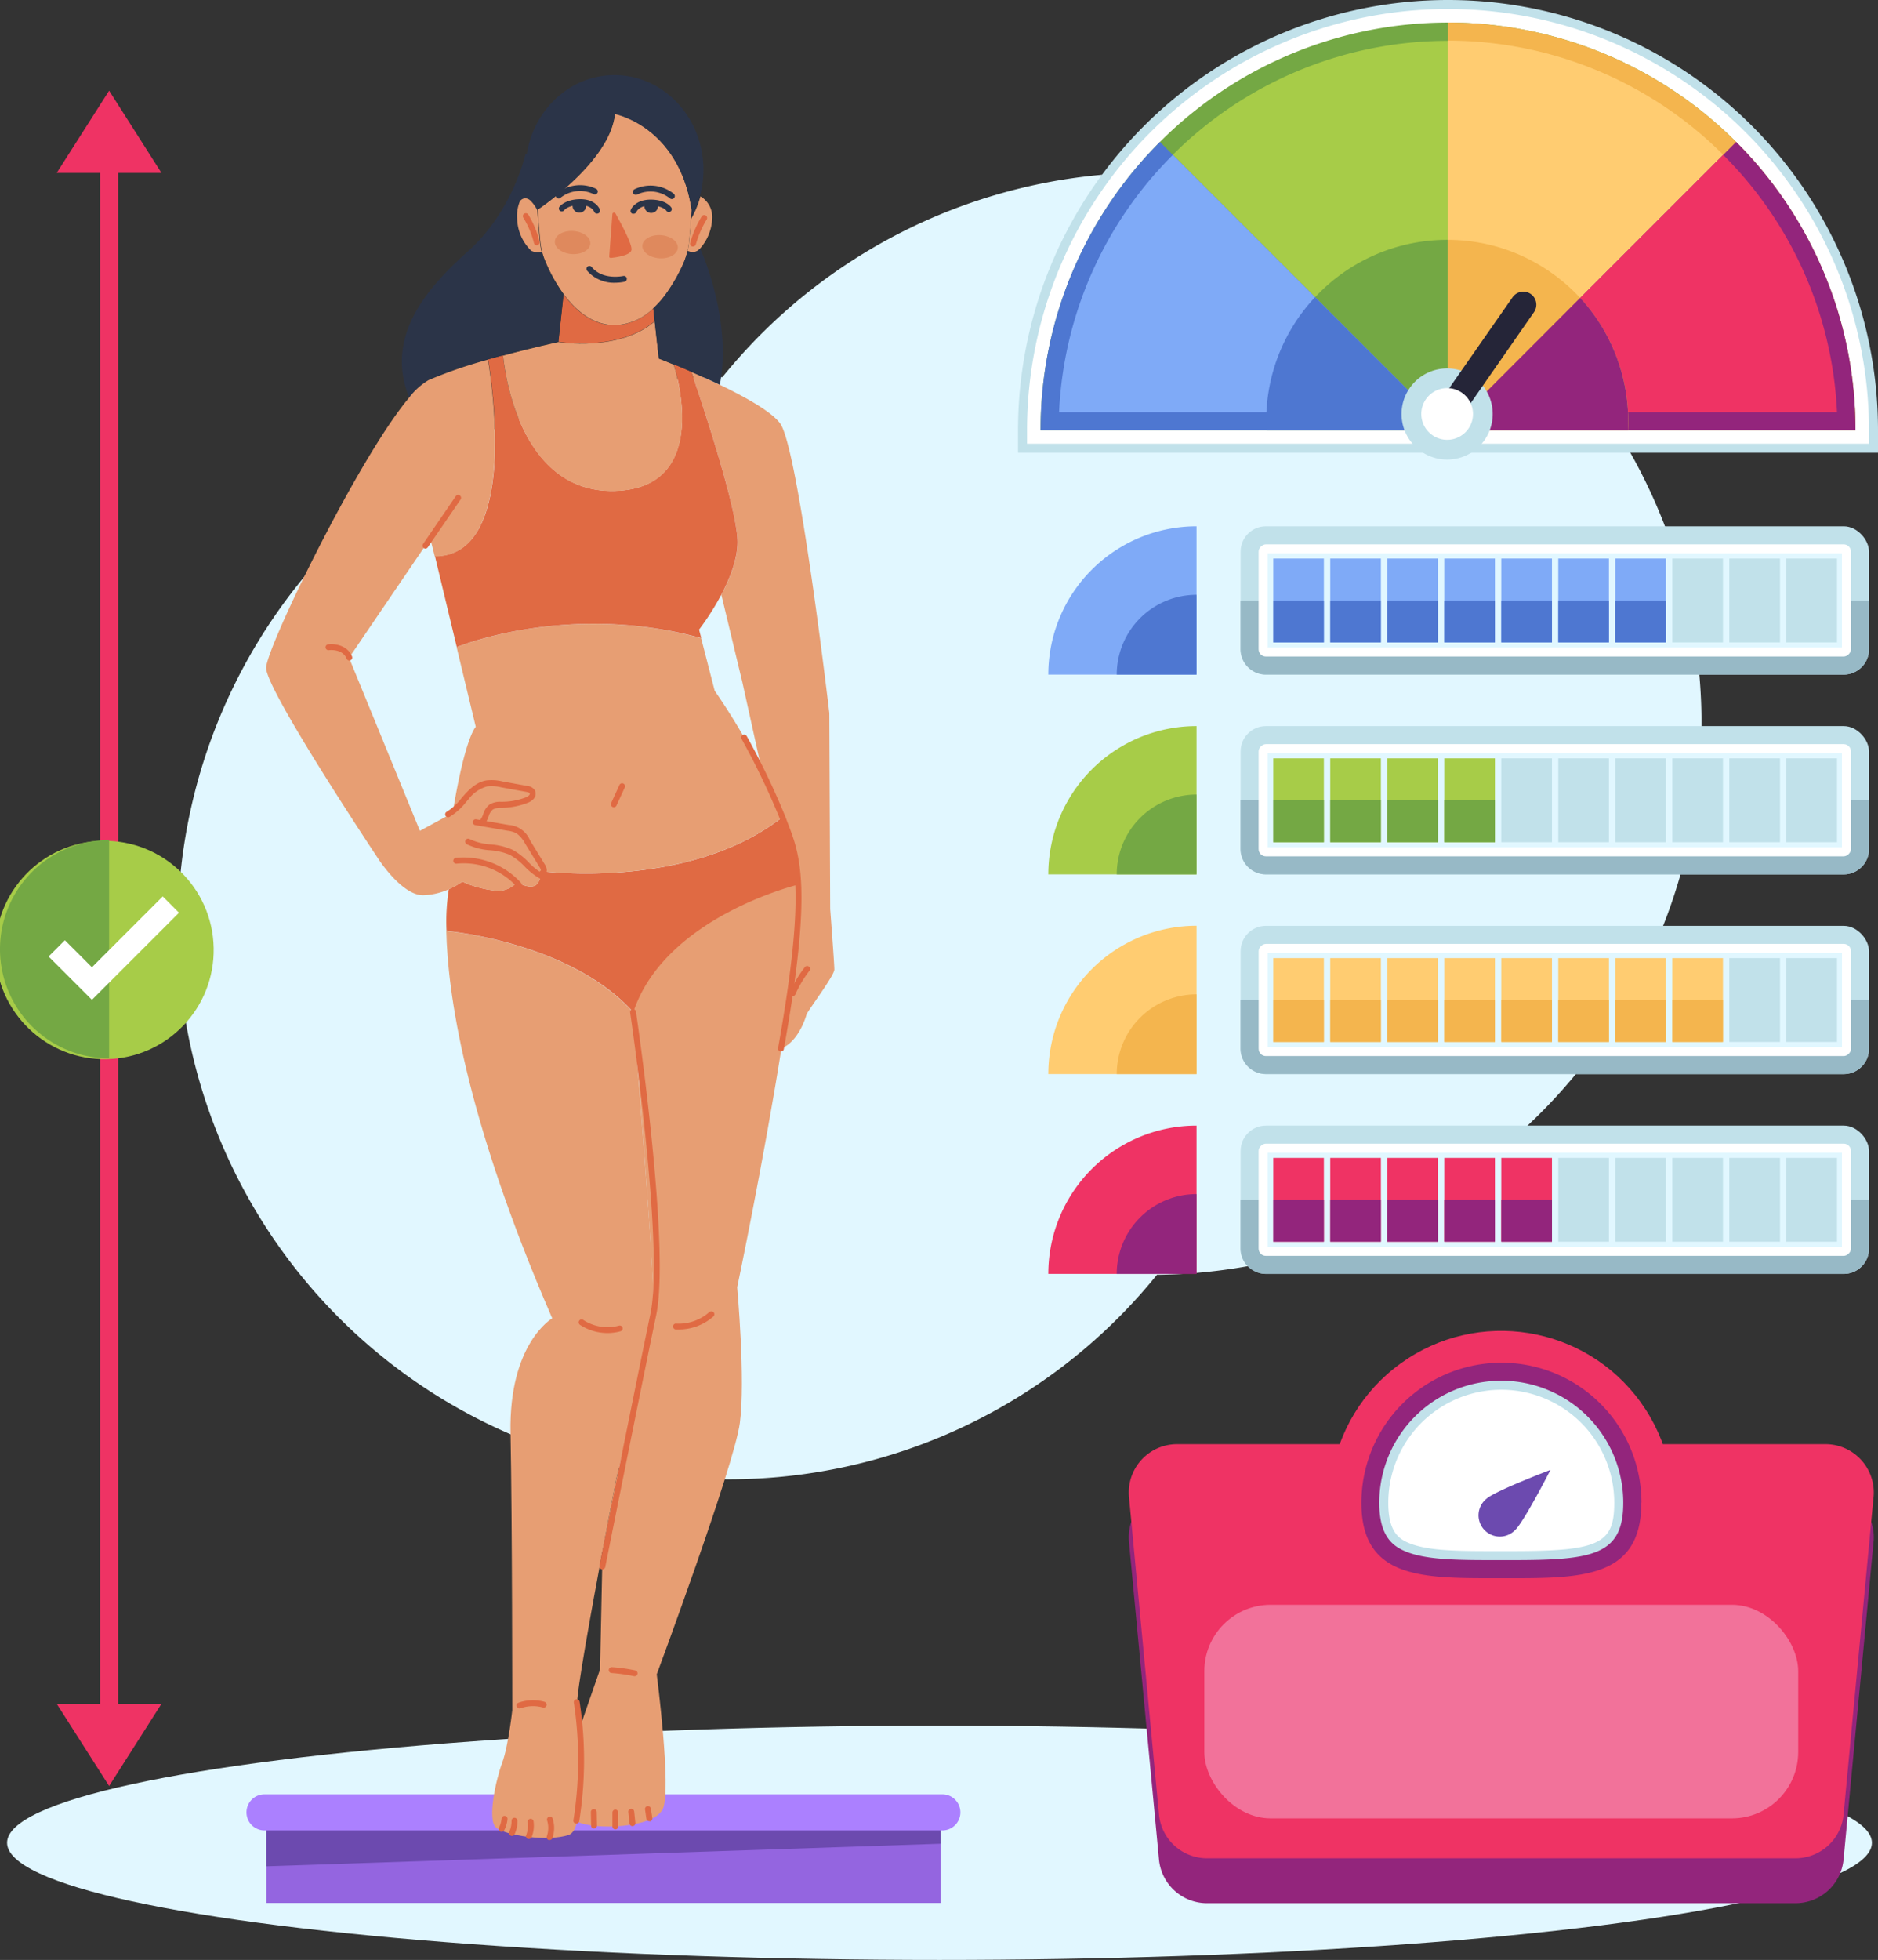 <svg xmlns="http://www.w3.org/2000/svg" viewBox="0 0 416.32 434.29"><rect x="0" y="0" width="416.32" height="434.29" fill="#333333" stroke="none"/><defs><style>.cls-1{fill:#e1f7ff;}.cls-2{fill:#9465e0;}.cls-3{fill:#6c4aaf;}.cls-4{fill:#ab80ff;}.cls-5{fill:#c1e1ea;}.cls-6{fill:#fff;}.cls-7{fill:#74a844;}.cls-8{fill:#a7cc48;}.cls-9{fill:#f4b54e;}.cls-10{fill:#ffcc71;}.cls-11{fill:#93257c;}.cls-12{fill:#ef3364;}.cls-13{fill:#4e77d1;}.cls-14{fill:#7faaf7;}.cls-15{fill:#252538;}.cls-16{fill:#97b9c6;}.cls-17,.cls-18{fill:none;stroke-miterlimit:10;}.cls-17{stroke:#ef3364;stroke-width:4px;}.cls-18{stroke:#fff;stroke-width:5.1px;}.cls-19{fill:#f2729a;}.cls-20{fill:#e06a43;}.cls-21{fill:#e79e73;}.cls-22{fill:#2b3448;}.cls-23{fill:#df895d;}</style></defs><g id="Layer_2" data-name="Layer 2"><g id="OBJECTS"><path class="cls-1" d="M295.15,45a122.15,122.15,0,0,0-135,38.56,122.12,122.12,0,1,0,96.33,198.91A122.12,122.12,0,0,0,295.15,45Z"/><ellipse class="cls-1" cx="208.27" cy="408.33" rx="206.7" ry="25.96"/><rect class="cls-2" x="59.04" y="405.41" width="149.46" height="16.26"/><polygon class="cls-3" points="59.04 413.54 208.5 408.54 208.5 405.41 59.04 405.41 59.04 413.54"/><path class="cls-4" d="M208.9,397.59H58.64a4,4,0,0,0-4,4h0a4,4,0,0,0,4,4H208.9a4,4,0,0,0,4-4h0A4,4,0,0,0,208.9,397.59Z"/><path class="cls-5" d="M225.68,100.32v-5a95.32,95.32,0,1,1,190.64,0v5Z"/><path class="cls-6" d="M227.68,98.32v-3a93.32,93.32,0,1,1,186.64,0v3Z"/><path class="cls-7" d="M321,5a90.32,90.32,0,0,0-90.32,90.32H411.32A90.32,90.32,0,0,0,321,5Z"/><path class="cls-8" d="M234.78,91.32a86.32,86.32,0,0,1,172.45,0Z"/><path class="cls-7" d="M343.78,60.35a40.11,40.11,0,0,0-63,35h80.13A40.1,40.1,0,0,0,343.78,60.35Z"/><path class="cls-9" d="M411.32,95.32A90.32,90.32,0,0,0,321,5V95.32Z"/><path class="cls-10" d="M321,9V91.32h86.23A86.42,86.42,0,0,0,321,9Z"/><path class="cls-11" d="M384.87,31.45,321,95.32h90.32A90,90,0,0,0,384.87,31.45Z"/><path class="cls-12" d="M325,91.32h82.23a86,86,0,0,0-25.23-57Z"/><path class="cls-13" d="M257.14,31.45,321,95.32H230.68A90,90,0,0,1,257.14,31.45Z"/><path class="cls-14" d="M234.78,91.32H317l-57-57A86,86,0,0,0,234.78,91.32Z"/><path class="cls-13" d="M287.91,70.3a39.92,39.92,0,0,0-7.15,25H321L291.53,65.84A40.69,40.69,0,0,0,287.91,70.3Z"/><path class="cls-9" d="M343.78,60.35A39.93,39.93,0,0,0,321,53.14V95.32h39.89A40.1,40.1,0,0,0,343.78,60.35Z"/><path class="cls-11" d="M360.89,95.32A40.19,40.19,0,0,0,350.29,66L321,95.32Z"/><path class="cls-5" d="M312.54,85.93A10.1,10.1,0,1,1,315,100,10.08,10.08,0,0,1,312.54,85.93Z"/><path class="cls-15" d="M339.35,65.15h0a2.9,2.9,0,0,1,.72,4L324.86,91l-4.76-3.33,15.21-21.8A2.9,2.9,0,0,1,339.35,65.15Z"/><path class="cls-6" d="M316.12,88.43a5.73,5.73,0,1,1,1.42,8A5.72,5.72,0,0,1,316.12,88.43Z"/><path class="cls-14" d="M265.25,149.49H232.39a32.87,32.87,0,0,1,32.86-32.87h0Z"/><path class="cls-13" d="M247.56,149.49h17.69V131.8A17.69,17.69,0,0,0,247.56,149.49Z"/><rect class="cls-5" x="275.02" y="116.62" width="139.31" height="32.86" rx="5.61"/><path class="cls-16" d="M280.63,149.49H408.71a5.62,5.62,0,0,0,5.61-5.62V133.06H275v10.81A5.62,5.62,0,0,0,280.63,149.49Z"/><rect class="cls-6" x="332.24" y="67.4" width="24.86" height="131.31" rx="1.61" transform="translate(477.72 -211.62) rotate(90)"/><rect class="cls-1" x="334.24" y="69.4" width="20.86" height="127.31" transform="translate(477.72 -211.62) rotate(90)"/><rect class="cls-14" x="282.25" y="123.77" width="11.23" height="18.58"/><rect class="cls-14" x="294.89" y="123.77" width="11.23" height="18.58"/><rect class="cls-14" x="307.53" y="123.77" width="11.23" height="18.58"/><rect class="cls-14" x="320.17" y="123.77" width="11.23" height="18.58"/><rect class="cls-14" x="332.81" y="123.77" width="11.23" height="18.58"/><rect class="cls-14" x="345.44" y="123.77" width="11.23" height="18.58"/><rect class="cls-14" x="358.08" y="123.77" width="11.23" height="18.58"/><rect class="cls-13" x="282.25" y="133.06" width="11.23" height="9.29"/><rect class="cls-13" x="294.89" y="133.06" width="11.23" height="9.29"/><rect class="cls-13" x="307.53" y="133.06" width="11.23" height="9.29"/><rect class="cls-13" x="320.17" y="133.06" width="11.23" height="9.29"/><rect class="cls-13" x="332.81" y="133.06" width="11.23" height="9.29"/><rect class="cls-13" x="345.44" y="133.06" width="11.23" height="9.29"/><rect class="cls-13" x="358.08" y="133.06" width="11.23" height="9.29"/><rect class="cls-5" x="370.72" y="123.77" width="11.23" height="18.58"/><rect class="cls-5" x="383.36" y="123.77" width="11.23" height="18.58"/><rect class="cls-5" x="396" y="123.77" width="11.23" height="18.58"/><path class="cls-8" d="M265.25,193.75H232.39a32.86,32.86,0,0,1,32.86-32.86h0Z"/><path class="cls-7" d="M247.56,193.75h17.69V176.06A17.69,17.69,0,0,0,247.56,193.75Z"/><rect class="cls-5" x="275.02" y="160.89" width="139.31" height="32.86" rx="5.61"/><path class="cls-16" d="M280.63,193.75H408.71a5.61,5.61,0,0,0,5.61-5.61V177.33H275v10.81A5.61,5.61,0,0,0,280.63,193.75Z"/><rect class="cls-6" x="332.24" y="111.67" width="24.86" height="131.31" rx="1.61" transform="translate(521.99 -167.35) rotate(90)"/><rect class="cls-1" x="334.24" y="113.67" width="20.86" height="127.31" transform="translate(521.99 -167.35) rotate(90)"/><rect class="cls-8" x="282.25" y="168.04" width="11.23" height="18.58"/><rect class="cls-8" x="294.89" y="168.04" width="11.23" height="18.58"/><rect class="cls-8" x="307.53" y="168.04" width="11.23" height="18.58"/><rect class="cls-8" x="320.17" y="168.04" width="11.23" height="18.58"/><rect class="cls-5" x="332.81" y="168.04" width="11.23" height="18.58"/><rect class="cls-5" x="345.44" y="168.04" width="11.23" height="18.58"/><rect class="cls-5" x="358.08" y="168.04" width="11.23" height="18.58"/><rect class="cls-7" x="282.25" y="177.33" width="11.23" height="9.29"/><rect class="cls-7" x="294.89" y="177.33" width="11.23" height="9.29"/><rect class="cls-7" x="307.53" y="177.33" width="11.23" height="9.29"/><rect class="cls-7" x="320.17" y="177.33" width="11.23" height="9.29"/><rect class="cls-5" x="370.72" y="168.04" width="11.23" height="18.58"/><rect class="cls-5" x="383.36" y="168.04" width="11.23" height="18.58"/><rect class="cls-5" x="396" y="168.04" width="11.23" height="18.58"/><path class="cls-10" d="M265.25,238H232.39a32.87,32.87,0,0,1,32.86-32.87h0Z"/><path class="cls-9" d="M247.56,238h17.69V220.33A17.69,17.69,0,0,0,247.56,238Z"/><rect class="cls-5" x="275.02" y="205.15" width="139.31" height="32.86" rx="5.61"/><path class="cls-16" d="M280.63,238H408.71a5.62,5.62,0,0,0,5.61-5.62V221.59H275V232.4A5.62,5.62,0,0,0,280.63,238Z"/><rect class="cls-6" x="332.24" y="155.93" width="24.86" height="131.31" rx="1.61" transform="translate(566.26 -123.09) rotate(90)"/><rect class="cls-1" x="334.24" y="157.93" width="20.86" height="127.31" transform="translate(566.26 -123.09) rotate(90)"/><rect class="cls-10" x="282.25" y="212.3" width="11.23" height="18.58"/><rect class="cls-10" x="294.89" y="212.3" width="11.23" height="18.58"/><rect class="cls-10" x="307.53" y="212.3" width="11.23" height="18.58"/><rect class="cls-10" x="320.17" y="212.3" width="11.23" height="18.58"/><rect class="cls-10" x="332.81" y="212.3" width="11.23" height="18.58"/><rect class="cls-10" x="345.44" y="212.3" width="11.23" height="18.58"/><rect class="cls-10" x="358.08" y="212.3" width="11.23" height="18.58"/><rect class="cls-9" x="282.25" y="221.59" width="11.23" height="9.29"/><rect class="cls-9" x="294.89" y="221.59" width="11.23" height="9.29"/><rect class="cls-9" x="307.53" y="221.59" width="11.23" height="9.29"/><rect class="cls-9" x="320.17" y="221.59" width="11.23" height="9.29"/><rect class="cls-9" x="332.81" y="221.59" width="11.23" height="9.29"/><rect class="cls-9" x="345.44" y="221.59" width="11.23" height="9.29"/><rect class="cls-9" x="358.08" y="221.59" width="11.23" height="9.29"/><rect class="cls-10" x="370.72" y="212.3" width="11.23" height="18.58"/><rect class="cls-9" x="370.72" y="221.58" width="11.23" height="9.3"/><rect class="cls-5" x="383.36" y="212.3" width="11.23" height="18.58"/><rect class="cls-5" x="396" y="212.3" width="11.23" height="18.58"/><path class="cls-12" d="M265.25,282.28H232.39a32.86,32.86,0,0,1,32.86-32.86h0Z"/><path class="cls-11" d="M247.56,282.28h17.69V264.59A17.69,17.69,0,0,0,247.56,282.28Z"/><rect class="cls-5" x="275.02" y="249.42" width="139.31" height="32.86" rx="5.61"/><path class="cls-16" d="M280.63,282.28H408.71a5.61,5.61,0,0,0,5.61-5.61V265.86H275v10.81A5.61,5.61,0,0,0,280.63,282.28Z"/><rect class="cls-6" x="332.24" y="200.2" width="24.86" height="131.31" rx="1.61" transform="translate(610.52 -78.82) rotate(90)"/><rect class="cls-1" x="334.24" y="202.2" width="20.86" height="127.31" transform="translate(610.52 -78.82) rotate(90)"/><rect class="cls-12" x="282.25" y="256.57" width="11.23" height="18.58"/><rect class="cls-12" x="294.89" y="256.57" width="11.23" height="18.58"/><rect class="cls-12" x="307.53" y="256.57" width="11.23" height="18.58"/><rect class="cls-12" x="320.17" y="256.57" width="11.23" height="18.58"/><rect class="cls-12" x="332.81" y="256.57" width="11.23" height="18.58"/><rect class="cls-5" x="345.44" y="256.57" width="11.23" height="18.58"/><rect class="cls-5" x="358.08" y="256.57" width="11.23" height="18.58"/><rect class="cls-11" x="282.25" y="265.86" width="11.23" height="9.29"/><rect class="cls-11" x="294.89" y="265.86" width="11.23" height="9.29"/><rect class="cls-11" x="307.53" y="265.86" width="11.23" height="9.29"/><rect class="cls-11" x="320.17" y="265.86" width="11.23" height="9.29"/><rect class="cls-11" x="332.81" y="265.86" width="11.23" height="9.29"/><rect class="cls-5" x="370.72" y="256.57" width="11.23" height="18.58"/><rect class="cls-5" x="383.36" y="256.57" width="11.23" height="18.58"/><rect class="cls-5" x="396" y="256.57" width="11.23" height="18.58"/><line class="cls-17" x1="24.19" y1="34.37" x2="24.19" y2="386.77"/><polygon class="cls-12" points="24.19 20.09 12.57 38.32 24.19 38.32 35.8 38.32 24.19 20.09"/><polygon class="cls-12" points="24.19 395.75 35.8 377.53 24.19 377.53 12.57 377.53 24.19 395.75"/><circle class="cls-8" cx="24.19" cy="210.32" r="24.19" transform="matrix(1, -0.02, 0.02, 1, -5.22, 0.67)"/><path class="cls-7" d="M0,210.32a24.19,24.19,0,0,0,24.19,24.19V186.14A24.18,24.18,0,0,0,0,210.32Z"/><polyline class="cls-18" points="12.58 210.14 20.38 217.94 37.88 200.44"/><path class="cls-11" d="M398,421.72H267.59a10.7,10.7,0,0,1-10.65-9.54l-6.65-70.38a10.71,10.71,0,0,1,10.65-11.87H404.68a10.71,10.71,0,0,1,10.64,11.87l-6.65,70.38A10.7,10.7,0,0,1,398,421.72Z"/><path class="cls-12" d="M398,411.76H267.59a10.7,10.7,0,0,1-10.65-9.54l-6.65-70.38A10.71,10.71,0,0,1,260.94,320H404.68a10.71,10.71,0,0,1,10.64,11.87l-6.65,70.38A10.7,10.7,0,0,1,398,411.76Z"/><circle class="cls-12" cx="332.81" cy="332.99" r="38.1" transform="translate(-131.95 257.85) rotate(-35.83)"/><path class="cls-11" d="M363.85,333c0,17.15-13.9,16.71-31,16.71s-31.05.44-31.05-16.71a31,31,0,0,1,62.09,0Z"/><path class="cls-5" d="M330.3,345.7c-8,0-14.42-.15-18.72-1.93-2.88-1.2-5.82-3.42-5.82-10.78a27,27,0,0,1,54.09,0c0,11.61-6.73,12.71-24.53,12.71Z"/><path class="cls-6" d="M330.3,343.7c-7.75,0-14-.13-17.95-1.78-2.22-.92-4.59-2.45-4.59-8.93a25,25,0,0,1,50.09,0c0,9.11-3.37,10.71-22.53,10.71Z"/><path class="cls-3" d="M335.82,339.09a4.71,4.71,0,1,1-6.28-7c1.93-1.74,14.17-6.38,14.17-6.38S337.76,337.35,335.82,339.09Z"/><rect class="cls-19" x="266.98" y="355.6" width="131.65" height="47.32" rx="14.69"/><path class="cls-20" d="M124.94,65.23c2.6,3.5,6.24,6.68,10.91,6.84h.79a12.69,12.69,0,0,0,8.18-3.75l.31,2.84C137.2,78,123.8,75.73,123.8,75.73Z"/><path class="cls-21" d="M133.6,343.46c-2.54,13.56-5.75,31.35-5.66,34,0,1,.21,3.21.4,5.93.42,6.23.87,15.33-.34,20.1-.42,1.66-1,2.8-1.94,3.1-4.57,1.58-14.22.1-16.14-1.67s0-10.53,1.39-14.27,2.25-11.71,2.25-11.71,0-41.54-.39-61.42,9.25-25.4,9.25-25.4c-19.61-45.2-23.2-72.72-23.48-85.82,0,0,27.32,2.35,41.4,18,0,0,5.17,61.43,4.48,67s-8.22,36.42-8.22,36.42S135.24,334.7,133.6,343.46Z"/><path class="cls-21" d="M159.57,85.26c5.74,2.76,11.52,6,13.38,8.58C177,99.48,183.85,158,183.85,158l.19,43.44s.92,12,.92,13.39-5.91,9.12-6.17,10-1.85,6-5.65,7.53c2.42-15.13,4.23-29.41,3.81-36.38a53.17,53.17,0,0,0-3.46-14.83,105.71,105.71,0,0,0-4.62-10.52h0l-4.31-19.49-4.65-19.35c1.91-3.6,3.63-7.9,3.6-11.68-.06-8.4-10.26-37.71-10.26-37.71C155.2,83.22,157.38,84.21,159.57,85.26Z"/><path class="cls-21" d="M177,194.81c.42,7-1.39,22.63-3.81,37.76-4,25.17-9.77,52.68-9.77,52.68s1.87,20.53.59,30.08S145.59,371,145.59,371s3.28,25.42,1.38,29.76-15.1,4.81-19,2.89c1.21-4.76.76-13.86.34-20.1,0-.13,4.71-13.64,4.71-13.64l.55-26.24c1.64-8.76,3-15.75,3-15.75s7.53-30.81,8.22-36.42-4.48-68.42-4.48-68.42C147.33,201.93,177,194.81,177,194.81Z"/><path class="cls-20" d="M173.49,181.14A53.17,53.17,0,0,1,177,196s-29.62,7.12-36.61,28.28c-14.08-15.65-41.4-18-41.4-18a45.47,45.47,0,0,1,.51-9.26,19,19,0,0,0,3-1.67,23.07,23.07,0,0,0,7.42,2,5.38,5.38,0,0,0,4.68-1.92s3.2,2,4.48.39.14-2.21.14-2.21.77.12.94-.55c0,0,32.27,4.24,53-11.77Z"/><path class="cls-21" d="M173.48,181.14l-.34.14c-20.71,16-53,11.77-53,11.77.18-.66-18.66.35-19.78-.36-.15-.11-.14-.39,0-.81V180.06c2.77-16.9,5.11-19,5.11-19l-4.24-17.64s24.44-10.18,54.2-2l3,11.64a147.11,147.11,0,0,1,10.43,17.58h0A105.39,105.39,0,0,1,173.48,181.14Z"/><path class="cls-20" d="M163.5,120.09c0,3.78-1.69,8.08-3.6,11.68a58.12,58.12,0,0,1-4.93,7.74l.48,1.88c-29.76-8.15-54.19,2-54.19,2l-4.84-20.16c19.45,0,11.91-42.94,11.79-43.6h0c1.12-.32,2.24-.62,3.32-.91,0,.63,2.63,30.63,24.72,30.05s13.2-27.7,13.07-28.08c1.11.45,2.45,1,3.92,1.66C153.24,82.38,163.44,111.69,163.5,120.09Z"/><path class="cls-21" d="M155.25,55a3.83,3.83,0,0,1-.53.5,2.2,2.2,0,0,1-2,.18l-.3-.07a16.1,16.1,0,0,0,.34-2.08c.14-1.49.33-3.47.46-5.06A20.53,20.53,0,0,0,155,44.41c.1-.28.18-.58.26-.87h.06a5.3,5.3,0,0,1,2.56,4.86A10.69,10.69,0,0,1,155.25,55Z"/><path class="cls-21" d="M153.35,46.61h0c0,.48-.08,1.13-.14,1.88-.13,1.59-.32,3.57-.46,5.06a16.1,16.1,0,0,1-.34,2.08,15.69,15.69,0,0,1-.85,2.59,37.44,37.44,0,0,1-4,7,21.2,21.2,0,0,1-2.71,3.06,12.69,12.69,0,0,1-8.18,3.75h-.79c-4.67-.16-8.31-3.34-10.91-6.84a35.74,35.74,0,0,1-4-7.13,14.79,14.79,0,0,1-.8-2.32,14.39,14.39,0,0,1-.39-2.24c-.18-1.74-.32-3.54-.44-5.08,0-.72-.08-1.38-.12-2h0c.45-.3,14.65-9.79,16.86-19.71a9.91,9.91,0,0,0,.25-1.51S150.51,27.92,153.35,46.61Z"/><path class="cls-21" d="M149.32,80.72c.13.38,9.1,27.5-13.07,28.08s-24.67-29.42-24.72-30c6.64-1.8,12.27-3,12.27-3s13.4,2.22,21.33-4.57l.92,8.24s1.27.49,3.27,1.31Z"/><path class="cls-22" d="M136.25,25.27a9.91,9.91,0,0,1-.25,1.51c-2.21,9.92-16.41,19.41-16.86,19.71,0-.07,0-.16,0-.28a2.16,2.16,0,0,0,0,.29.66.66,0,0,1,0,.11,7.8,7.8,0,0,0-1.58-2.2,1.78,1.78,0,0,0-.81-.43,1.39,1.39,0,0,0-1.6.92,8.55,8.55,0,0,0-.47,3.51,10.26,10.26,0,0,0,3.11,7.11,3.35,3.35,0,0,0,2.32.26,14.79,14.79,0,0,0,.8,2.32,35.74,35.74,0,0,0,4,7.13l-1.14,10.5s-5.63,1.22-12.27,3c-1.08.29-2.2.59-3.32.91h0a101.39,101.39,0,0,0-13.15,4.52,15,15,0,0,0-4.34,3.91c-5.45-13.57,4-24.3,13.07-32.4,10-8.93,12.73-21.57,12.73-21.57l.29,0c1.59-9.92,9.69-17.46,19.44-17.46,10.89,0,19.72,9.42,19.72,21a22,22,0,0,1-.76,5.78c-.08.29-.16.59-.26.87a20.53,20.53,0,0,1-1.74,4.08c.06-.75.12-1.4.14-1.88h0C150.51,27.92,136.25,25.27,136.25,25.27Z"/><path class="cls-22" d="M159.57,85.26c-2.19-1.05-4.37-2-6.33-2.88-1.47-.65-2.81-1.21-3.92-1.66h0c-2-.82-3.27-1.31-3.27-1.31l-.92-8.24-.31-2.84a21.2,21.2,0,0,0,2.71-3.06,37.44,37.44,0,0,0,4-7,15.69,15.69,0,0,0,.85-2.59l.3.07a2.2,2.2,0,0,0,2-.18,3.83,3.83,0,0,0,.53-.5C156.62,58.21,162.1,72.22,159.57,85.26Z"/><path class="cls-21" d="M100.39,180.06l7-6.69,10.33,2c0,3.88-9.26,3.44-9.26,3.44l-1.91,3.74s7,.72,8.12,1.43,5.68,8.44,5.51,9.1-.94.55-.94.55,1.14.61-.14,2.21-4.48-.39-4.48-.39a5.38,5.38,0,0,1-4.68,1.92,23.07,23.07,0,0,1-7.42-2,19,19,0,0,1-3,1.67,15,15,0,0,1-5.76,1.33c-4.68,0-9.85-8-9.85-8S59,153,59,148c0-4.37,20.34-46.36,31.68-59.87a15,15,0,0,1,4.34-3.91,101.39,101.39,0,0,1,13.15-4.52c.12.66,7.66,43.58-11.79,43.6l-1-4-18,26.46L93.09,184.1l7.14-3.89Z"/><path class="cls-21" d="M115.13,44.9a1.39,1.39,0,0,1,1.6-.92,1.78,1.78,0,0,1,.81.43,7.8,7.8,0,0,1,1.58,2.2.66.66,0,0,0,0-.11,2.16,2.16,0,0,1,0-.29c0,.12,0,.21,0,.28h0c0,.58.08,1.24.12,2,.12,1.54.26,3.34.44,5.08a14.39,14.39,0,0,0,.39,2.24,3.35,3.35,0,0,1-2.32-.26,10.26,10.26,0,0,1-3.11-7.11A8.55,8.55,0,0,1,115.13,44.9Z"/><polygon points="156.34 45.33 156.34 45.31 157.64 45.31 156.34 45.33"/><path class="cls-20" d="M135.05,56.89c0,.15.17.28.39.27,1.14-.13,4.27-.56,4.54-1.74s-2.36-6-3.55-8.14c-.14-.25-.64-.18-.67.09Z"/><path class="cls-22" d="M140.43,47.36a.57.57,0,0,1-.22,0,.63.63,0,0,1-.39-.82c0-.09.9-2.29,4.37-2.31s4.57,1.67,4.61,1.74a.65.65,0,0,1-.17.91.66.66,0,0,1-.9-.17c0-.06-.9-1.17-3.54-1.18h0c-2.53,0-3.1,1.39-3.12,1.45A.66.66,0,0,1,140.43,47.36Z"/><path class="cls-22" d="M148.92,44.11a.65.65,0,0,1-.41-.15A7,7,0,0,0,145,42.48a6.91,6.91,0,0,0-3.77.63.65.65,0,1,1-.56-1.18,8.21,8.21,0,0,1,8.68,1,.66.66,0,0,1,.1.92A.65.65,0,0,1,148.92,44.11Z"/><path class="cls-22" d="M143.08,44.93c-.25.07-.21.48-.22.76a1.49,1.49,0,0,0,3,0,1.54,1.54,0,0,0-.19-.74A5.75,5.75,0,0,0,143.08,44.93Z"/><path class="cls-22" d="M132.33,47.34a.66.66,0,0,1-.62-.44s-.58-1.46-3.12-1.46h0c-2.63,0-3.49,1.1-3.52,1.15a.67.67,0,0,1-.91.15.66.66,0,0,1-.16-.9c.05-.07,1.27-1.68,4.63-1.71,3.52,0,4.32,2.25,4.36,2.34a.66.66,0,0,1-.41.83A.78.78,0,0,1,132.33,47.34Z"/><path class="cls-22" d="M123.87,44a.65.65,0,0,1-.41-1.16,8.2,8.2,0,0,1,8.69-1,.65.65,0,1,1-.57,1.17,6.93,6.93,0,0,0-7.31.8A.61.61,0,0,1,123.87,44Z"/><path class="cls-22" d="M127.13,44.9c-.2.14-.2.47-.2.73a1.49,1.49,0,1,0,3,0,1.35,1.35,0,0,0-.21-.77S127.75,44.46,127.13,44.9Z"/><path class="cls-23" d="M142.4,54.41c-.09,1.42,1.6,2.67,3.77,2.82s4-.89,4.09-2.3-1.59-2.67-3.76-2.82S142.49,53,142.4,54.41Z"/><path class="cls-23" d="M123,53.49c-.1,1.41,1.59,2.67,3.76,2.81s4-.89,4.1-2.3-1.6-2.67-3.77-2.81S123.05,52.08,123,53.49Z"/><path class="cls-20" d="M153.62,54.62a.52.52,0,0,1-.17,0,.65.65,0,0,1-.45-.8A22.83,22.83,0,0,1,155.53,48a.65.65,0,1,1,1.11.67,22.21,22.21,0,0,0-2.39,5.5A.64.64,0,0,1,153.62,54.62Z"/><path class="cls-20" d="M119,54.35a.65.65,0,0,1-.63-.49A19.83,19.83,0,0,0,116,48.23a.65.65,0,0,1,.21-.89.66.66,0,0,1,.9.21,21,21,0,0,1,2.49,6,.65.65,0,0,1-.48.78A.44.44,0,0,1,119,54.35Z"/><path class="cls-22" d="M136.37,62.65A7.87,7.87,0,0,1,130.16,60a.65.65,0,0,1,1-.84c2.47,3,6.92,2,7,2a.65.65,0,0,1,.78.49.66.66,0,0,1-.49.78A10,10,0,0,1,136.37,62.65Z"/><path class="cls-20" d="M136.07,178.87a.66.66,0,0,1-.27-.06.65.65,0,0,1-.32-.86l1.86-4.07a.66.66,0,0,1,1.19.55l-1.87,4.06A.64.64,0,0,1,136.07,178.87Z"/><path class="cls-20" d="M173.14,233H173a.66.66,0,0,1-.52-.76c6.36-35.4,3.6-42.52.93-49.42-.19-.48-.37-.95-.55-1.44a162.68,162.68,0,0,0-8.46-17.63.66.66,0,0,1,.26-.89.65.65,0,0,1,.88.26,165.19,165.19,0,0,1,8.54,17.8l.54,1.43c2.74,7.06,5.57,14.36-.86,50.12A.65.65,0,0,1,173.14,233Z"/><path class="cls-20" d="M175.69,220.73a.63.63,0,0,1-.26,0,.64.64,0,0,1-.33-.86,26,26,0,0,1,3.32-5.57.63.63,0,0,1,.91-.11.65.65,0,0,1,.11.91,25.5,25.5,0,0,0-3.15,5.29A.65.65,0,0,1,175.69,220.73Z"/><path class="cls-20" d="M94.33,121.56a.62.62,0,0,1-.37-.11.66.66,0,0,1-.17-.91L101,110a.65.65,0,1,1,1.07.73l-7.23,10.54A.65.65,0,0,1,94.33,121.56Z"/><path class="cls-20" d="M77.44,146.36a.64.64,0,0,1-.6-.41c-.92-2.25-3.81-1.9-3.94-1.88a.65.65,0,0,1-.17-1.29c1.38-.19,4.27.13,5.31,2.68a.65.65,0,0,1-.35.85A.74.74,0,0,1,77.44,146.36Z"/><path class="cls-20" d="M106.79,182.93a.61.61,0,0,1-.45-.19.65.65,0,0,1,0-.92,4.19,4.19,0,0,0,.78-1.42,4.26,4.26,0,0,1,1.39-2.12,4.4,4.4,0,0,1,2.44-.62,15,15,0,0,0,5.68-1,1.86,1.86,0,0,0,.7-.48.45.45,0,0,0,.1-.4c-.09-.18-.59-.27-.77-.31l-5.51-1a8.76,8.76,0,0,0-3.17-.21,7.83,7.83,0,0,0-4.12,2.84l-.56.65A13.64,13.64,0,0,1,99.68,181a.65.65,0,1,1-.62-1.14,12.48,12.48,0,0,0,3.24-3l.58-.66c1.17-1.32,2.78-2.89,4.86-3.26a10,10,0,0,1,3.64.21l5.5,1a2.24,2.24,0,0,1,1.7,1,1.71,1.71,0,0,1-.23,1.8,3.18,3.18,0,0,1-1.18.86A16.38,16.38,0,0,1,111,179a3.46,3.46,0,0,0-1.76.38,3.25,3.25,0,0,0-.93,1.54,5.34,5.34,0,0,1-1.06,1.86A.66.66,0,0,1,106.79,182.93Z"/><path class="cls-20" d="M120.2,194.13a.66.66,0,0,1-.59-.36.65.65,0,0,1,.29-.87.5.5,0,0,0,0-.15,2,2,0,0,0-.29-.61l-3.24-5.28a6.1,6.1,0,0,0-1.93-2.24,5.81,5.81,0,0,0-1.9-.54l-7.19-1.25a.64.64,0,0,1-.52-.76.63.63,0,0,1,.75-.52l7.19,1.25a5.48,5.48,0,0,1,4.71,3.38l3.24,5.28a3,3,0,0,1,.47,1.11,1.44,1.44,0,0,1-.71,1.49A.65.65,0,0,1,120.2,194.13Z"/><path class="cls-20" d="M120.07,194.81a.64.64,0,0,1-.3-.08A15.48,15.48,0,0,1,116.3,192a13.49,13.49,0,0,0-3.33-2.6,13.92,13.92,0,0,0-4.38-1,13.79,13.79,0,0,1-5.12-1.34.65.65,0,0,1,.63-1.14,12.7,12.7,0,0,0,4.66,1.19,14.79,14.79,0,0,1,4.78,1.15,14.75,14.75,0,0,1,3.66,2.83,14.33,14.33,0,0,0,3.17,2.53.66.66,0,0,1,.28.88A.67.67,0,0,1,120.07,194.81Z"/><path class="cls-20" d="M114.94,196.59a.64.64,0,0,1-.48-.22,15.91,15.91,0,0,0-13.21-5,.65.65,0,1,1-.14-1.29,17.19,17.19,0,0,1,14.31,5.46.64.64,0,0,1,0,.92A.66.66,0,0,1,114.94,196.59Z"/><path class="cls-20" d="M133.53,347.74h-.13a.66.66,0,0,1-.51-.77c.08-.41,8.17-40.87,11.29-55.81s-4.41-66.28-4.49-66.8a.65.65,0,1,1,1.29-.19c.32,2.12,7.63,52.21,4.48,67.26s-11.21,55.39-11.29,55.8A.66.66,0,0,1,133.53,347.74Z"/><path class="cls-20" d="M134.67,295.38a11.12,11.12,0,0,1-6.1-1.82.66.66,0,0,1-.18-.91.64.64,0,0,1,.9-.18,9.8,9.8,0,0,0,7.92,1.27.64.64,0,0,1,.8.45.65.65,0,0,1-.45.8A10.83,10.83,0,0,1,134.67,295.38Z"/><path class="cls-20" d="M150.46,294.59l-.65,0a.65.65,0,0,1-.61-.69.62.62,0,0,1,.69-.61,10.22,10.22,0,0,0,7.37-2.57.65.65,0,0,1,.87,1A11.6,11.6,0,0,1,150.46,294.59Z"/><path class="cls-20" d="M127.76,404.08h-.11a.65.65,0,0,1-.54-.74,85,85,0,0,0,.11-26,.65.65,0,1,1,1.28-.19,85.92,85.92,0,0,1-.1,26.4A.65.65,0,0,1,127.76,404.08Z"/><path class="cls-20" d="M121.84,407.72a.78.78,0,0,1-.22,0,.65.65,0,0,1-.4-.83,5.58,5.58,0,0,0,.06-3.52.65.65,0,0,1,.43-.81.64.64,0,0,1,.81.42,6.86,6.86,0,0,1-.07,4.34A.65.65,0,0,1,121.84,407.72Z"/><path class="cls-20" d="M117.24,407.48a.67.67,0,0,1-.24,0,.66.66,0,0,1-.36-.85,5.76,5.76,0,0,0,.35-2.88.65.65,0,1,1,1.29-.17,7.09,7.09,0,0,1-.43,3.53A.65.65,0,0,1,117.24,407.48Z"/><path class="cls-20" d="M113.49,406.81a.63.63,0,0,1-.27-.06.66.66,0,0,1-.33-.86,5.67,5.67,0,0,0,.51-2.43.65.65,0,0,1,.63-.67.66.66,0,0,1,.67.64,6.87,6.87,0,0,1-.62,3A.65.65,0,0,1,113.49,406.81Z"/><path class="cls-20" d="M111.19,405.91a.6.6,0,0,1-.29-.08.64.64,0,0,1-.28-.87,5.62,5.62,0,0,0,.58-2,.65.65,0,1,1,1.3.12,6.72,6.72,0,0,1-.73,2.47A.64.64,0,0,1,111.19,405.91Z"/><path class="cls-20" d="M131.69,405.18a.64.64,0,0,1-.65-.64l-.06-3a.65.65,0,0,1,.63-.67.66.66,0,0,1,.67.64l.06,3a.66.66,0,0,1-.64.66Z"/><path class="cls-20" d="M136.41,405.36a.65.65,0,0,1-.65-.64l0-3.08a.65.65,0,0,1,.64-.66h0a.65.65,0,0,1,.65.64l0,3.08a.64.64,0,0,1-.64.66Z"/><path class="cls-20" d="M140.2,404.64a.65.65,0,0,1-.64-.58l-.28-2.54a.65.65,0,0,1,.58-.72.67.67,0,0,1,.72.58l.27,2.54a.65.65,0,0,1-.58.71Z"/><path class="cls-20" d="M143.94,403.55a.66.66,0,0,1-.65-.55L143,401a.65.65,0,1,1,1.28-.21l.33,2.06a.65.65,0,0,1-.54.74Z"/><path class="cls-20" d="M115.18,378.56a.65.65,0,0,1-.22-1.27,9.54,9.54,0,0,1,5.74-.19.65.65,0,0,1,.45.81.64.64,0,0,1-.8.44,8.28,8.28,0,0,0-4.95.17A.54.54,0,0,1,115.18,378.56Z"/><path class="cls-20" d="M140.69,371.42h-.13a36.32,36.32,0,0,0-5-.7.65.65,0,0,1,.09-1.3,37.39,37.39,0,0,1,5.17.72.66.66,0,0,1,.5.77A.64.64,0,0,1,140.69,371.42Z"/></g></g></svg>